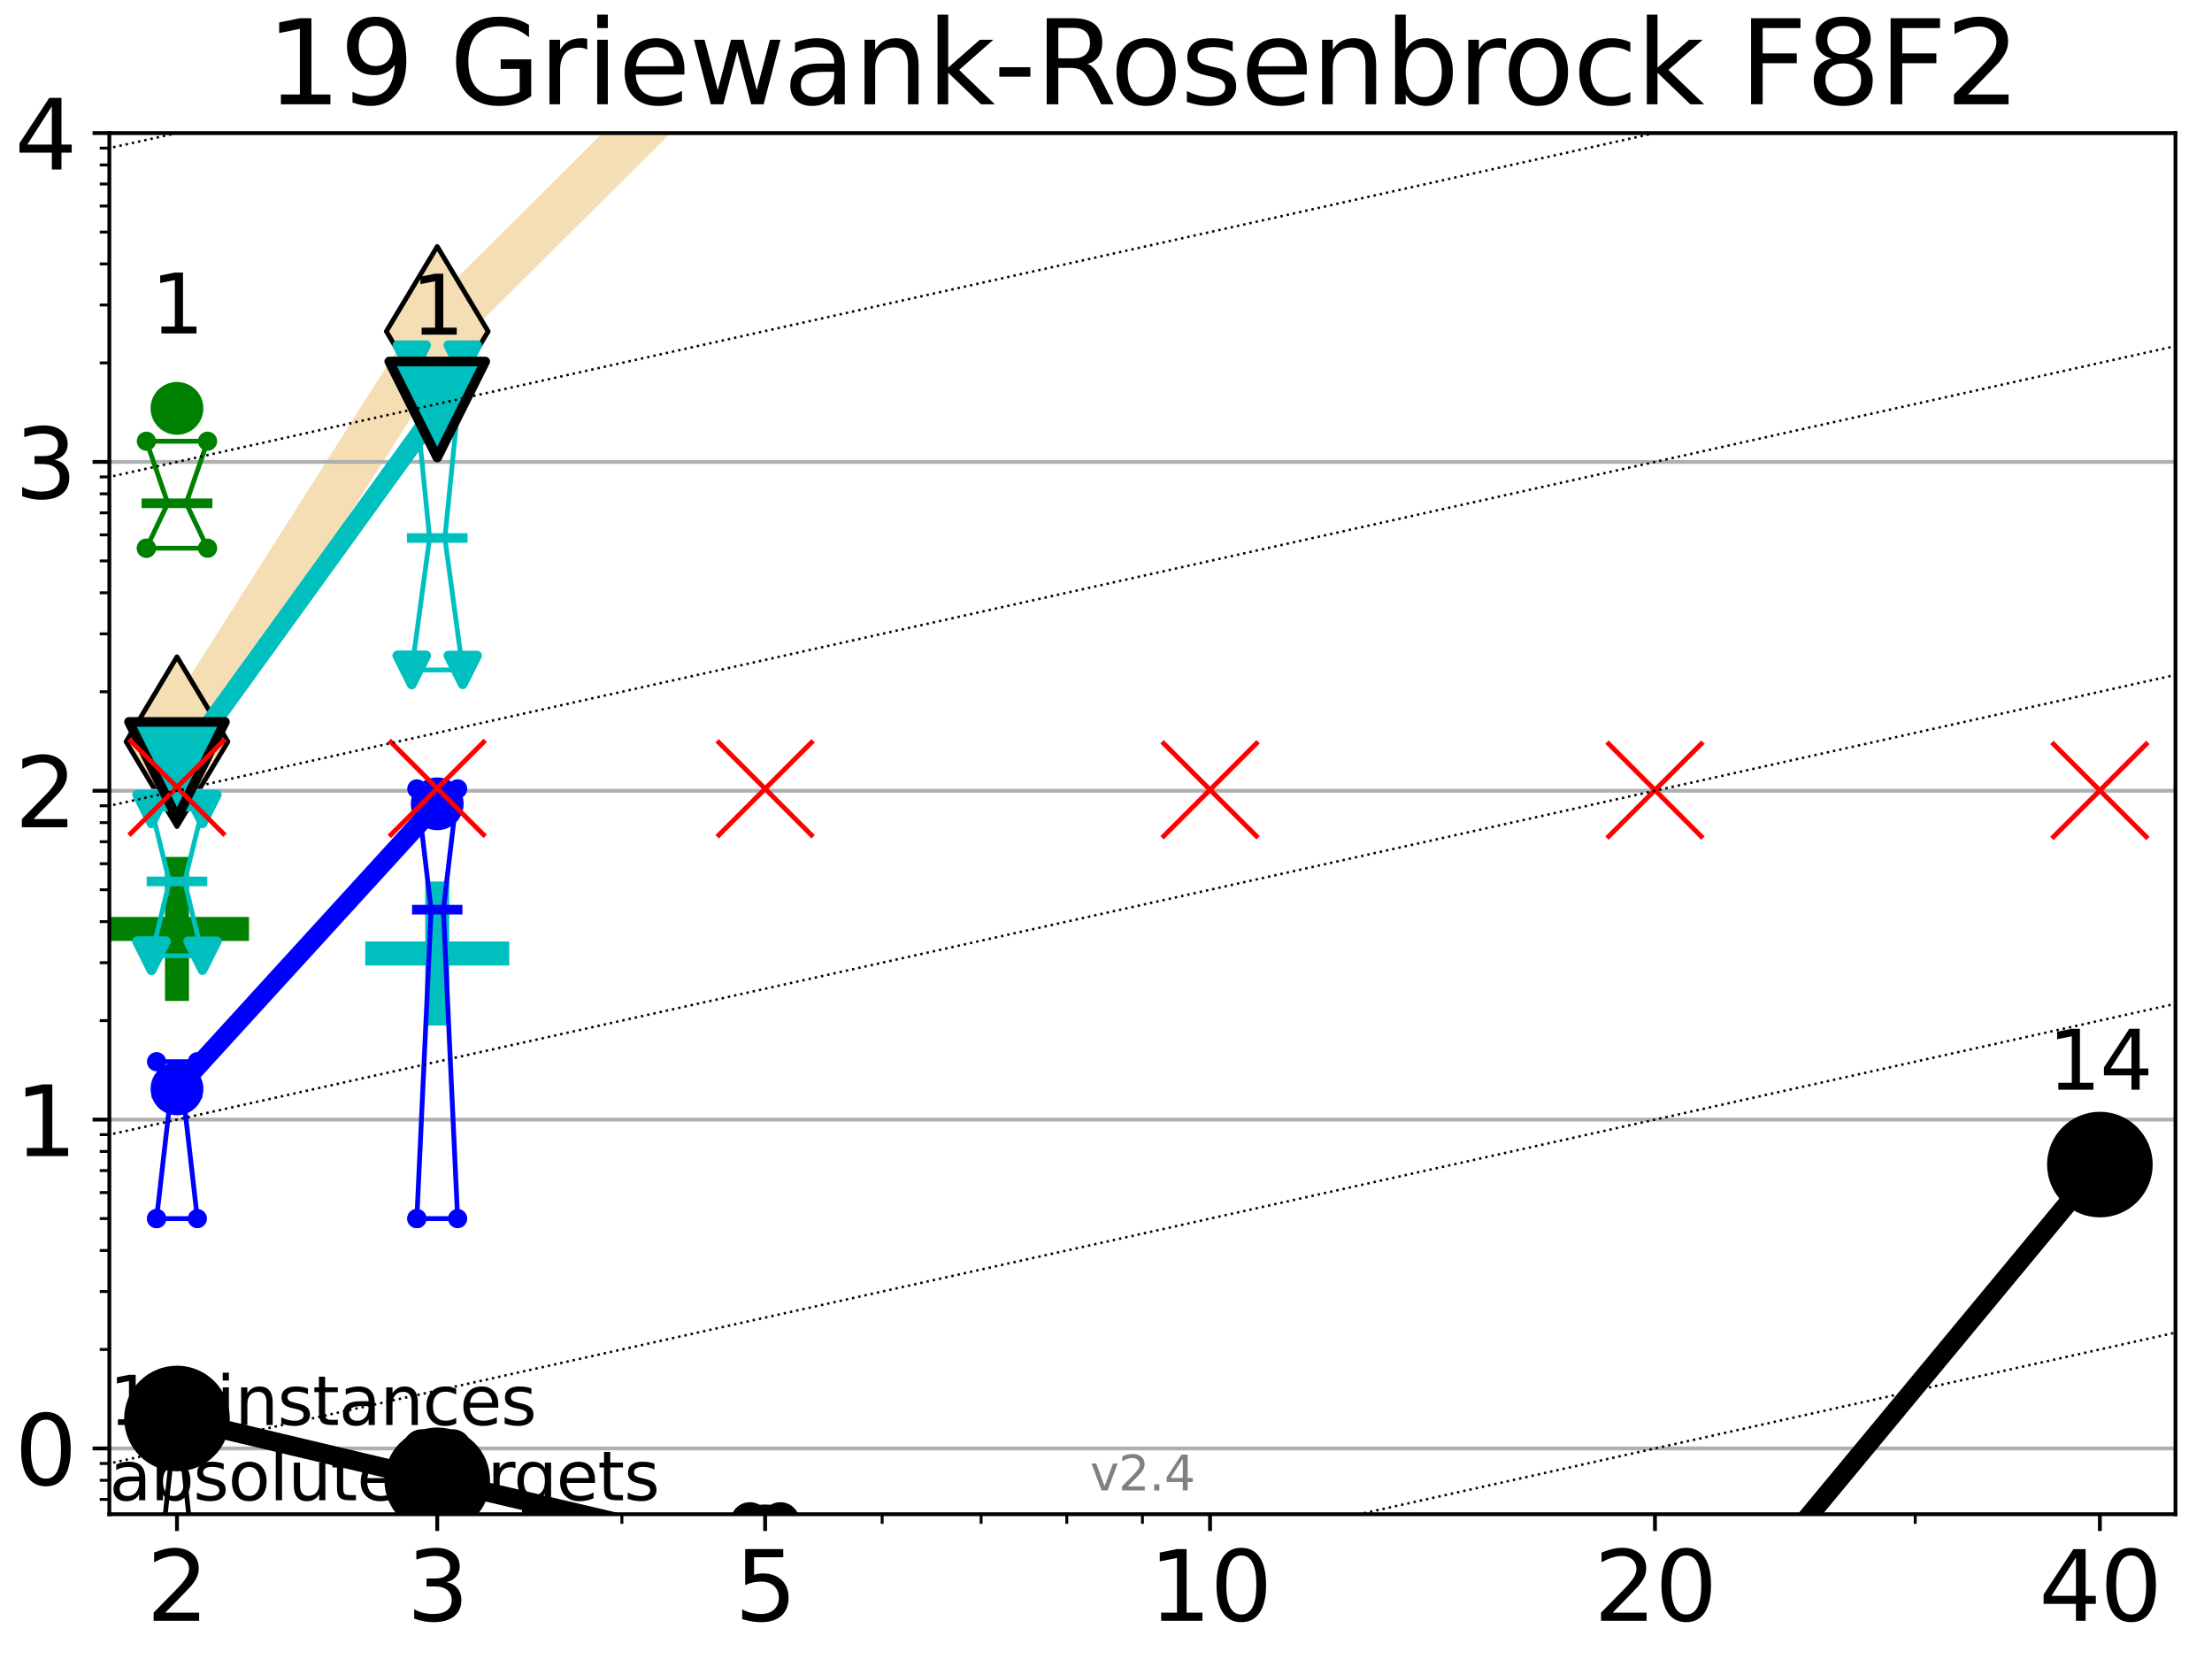 <?xml version="1.0" encoding="utf-8" standalone="no"?>
<!DOCTYPE svg PUBLIC "-//W3C//DTD SVG 1.1//EN"
  "http://www.w3.org/Graphics/SVG/1.1/DTD/svg11.dtd">
<svg height="345.6pt" version="1.1" viewBox="0 0 460.8 345.6" width="460.8pt" xmlns="http://www.w3.org/2000/svg" xmlns:xlink="http://www.w3.org/1999/xlink">
 <defs>
  <style type="text/css">*{stroke-linecap:butt;stroke-linejoin:round;}</style>
 </defs>
 <g id="figure_1">
  <g id="patch_1">
   <path d="M 0 345.6 
L 460.8 345.6 
L 460.8 0 
L 0 0 
z
" style="fill:#ffffff;"/>
  </g>
  <g id="axes_1">
   <g id="patch_2">
    <path d="M 22.78 315.44 
L 453.192 315.44 
L 453.192 27.72 
L 22.78 27.72 
z
" style="fill:#ffffff;"/>
   </g>
   <g id="line2d_1">
    <path clip-path="url(#p2995ee9e17)" d="M 36.868 154.507 
L 91.085 69.035 
L 159.39 1.084 
L 163.12 -1 
" style="fill:none;stroke:#f5deb3;stroke-linecap:square;stroke-width:10;"/>
    <defs>
     <path d="M 0 17.678 
L 10.607 0 
L 0 -17.678 
L -10.607 0 
z
" id="m8050bc1995" style="stroke:#000000;stroke-linejoin:miter;"/>
    </defs>
    <g clip-path="url(#p2995ee9e17)">
     <use style="fill:#f5deb3;stroke:#000000;stroke-linejoin:miter;" x="36.868" xlink:href="#m8050bc1995" y="154.507"/>
     <use style="fill:#f5deb3;stroke:#000000;stroke-linejoin:miter;" x="91.085" xlink:href="#m8050bc1995" y="69.035"/>
     <use style="fill:#f5deb3;stroke:#000000;stroke-linejoin:miter;" x="159.39" xlink:href="#m8050bc1995" y="1.084"/>
     <use style="fill:#f5deb3;stroke:#000000;stroke-linejoin:miter;" x="163.12" xlink:href="#m8050bc1995" y="-1"/>
    </g>
   </g>
   <g id="line2d_2">
    <defs>
     <path d="M -15 0 
L 15 0 
M 0 15 
L 0 -15 
" id="mc58b7780ec" style="stroke:#000000;stroke-width:5;"/>
    </defs>
    <g clip-path="url(#p2995ee9e17)">
     <use style="stroke:#000000;stroke-width:5;" x="437.443" xlink:href="#mc58b7780ec" y="366.74"/>
    </g>
   </g>
   <g id="line2d_3">
    <defs>
     <path d="M -15 0 
L 15 0 
M 0 15 
L 0 -15 
" id="m35a6cd3036" style="stroke:#00bfbf;stroke-width:5;"/>
    </defs>
    <g clip-path="url(#p2995ee9e17)">
     <use style="fill:#00bfbf;stroke:#00bfbf;stroke-width:5;" x="91.085" xlink:href="#m35a6cd3036" y="198.629"/>
    </g>
   </g>
   <g id="line2d_4">
    <defs>
     <path d="M -15 0 
L 15 0 
M 0 15 
L 0 -15 
" id="m655999e1a5" style="stroke:#008000;stroke-width:5;"/>
    </defs>
    <g clip-path="url(#p2995ee9e17)">
     <use style="fill:#008000;stroke:#008000;stroke-width:5;" x="36.868" xlink:href="#m655999e1a5" y="193.516"/>
    </g>
   </g>
   <g id="matplotlib.axis_1">
    <g id="xtick_1">
     <g id="line2d_5">
      <defs>
       <path d="M 0 0 
L 0 3.5 
" id="mc2e312c5df" style="stroke:#000000;stroke-width:0.8;"/>
      </defs>
      <g>
       <use style="stroke:#000000;stroke-width:0.8;" x="36.868" xlink:href="#mc2e312c5df" y="315.44"/>
      </g>
     </g>
     <g id="text_1">
      <!-- 2 -->
      <g transform="translate(30.506 337.637)scale(0.2 -0.2)">
       <defs>
        <path d="M 1228 531 
L 3431 531 
L 3431 0 
L 469 0 
L 469 531 
Q 828 903 1448 1529 
Q 2069 2156 2228 2338 
Q 2531 2678 2651 2914 
Q 2772 3150 2772 3378 
Q 2772 3750 2511 3984 
Q 2250 4219 1831 4219 
Q 1534 4219 1204 4116 
Q 875 4013 500 3803 
L 500 4441 
Q 881 4594 1212 4672 
Q 1544 4750 1819 4750 
Q 2544 4750 2975 4387 
Q 3406 4025 3406 3419 
Q 3406 3131 3298 2873 
Q 3191 2616 2906 2266 
Q 2828 2175 2409 1742 
Q 1991 1309 1228 531 
z
" id="DejaVuSans-32" transform="scale(0.016)"/>
       </defs>
       <use xlink:href="#DejaVuSans-32"/>
      </g>
     </g>
    </g>
    <g id="xtick_2">
     <g id="line2d_6">
      <g>
       <use style="stroke:#000000;stroke-width:0.8;" x="91.085" xlink:href="#mc2e312c5df" y="315.44"/>
      </g>
     </g>
     <g id="text_2">
      <!-- 3 -->
      <g transform="translate(84.723 337.637)scale(0.2 -0.2)">
       <defs>
        <path d="M 2597 2516 
Q 3050 2419 3304 2112 
Q 3559 1806 3559 1356 
Q 3559 666 3084 287 
Q 2609 -91 1734 -91 
Q 1441 -91 1130 -33 
Q 819 25 488 141 
L 488 750 
Q 750 597 1062 519 
Q 1375 441 1716 441 
Q 2309 441 2620 675 
Q 2931 909 2931 1356 
Q 2931 1769 2642 2001 
Q 2353 2234 1838 2234 
L 1294 2234 
L 1294 2753 
L 1863 2753 
Q 2328 2753 2575 2939 
Q 2822 3125 2822 3475 
Q 2822 3834 2567 4026 
Q 2313 4219 1838 4219 
Q 1578 4219 1281 4162 
Q 984 4106 628 3988 
L 628 4550 
Q 988 4650 1302 4700 
Q 1616 4750 1894 4750 
Q 2613 4750 3031 4423 
Q 3450 4097 3450 3541 
Q 3450 3153 3228 2886 
Q 3006 2619 2597 2516 
z
" id="DejaVuSans-33" transform="scale(0.016)"/>
       </defs>
       <use xlink:href="#DejaVuSans-33"/>
      </g>
     </g>
    </g>
    <g id="xtick_3">
     <g id="line2d_7">
      <g>
       <use style="stroke:#000000;stroke-width:0.8;" x="159.39" xlink:href="#mc2e312c5df" y="315.44"/>
      </g>
     </g>
     <g id="text_3">
      <!-- 5 -->
      <g transform="translate(153.028 337.637)scale(0.2 -0.2)">
       <defs>
        <path d="M 691 4666 
L 3169 4666 
L 3169 4134 
L 1269 4134 
L 1269 2991 
Q 1406 3038 1543 3061 
Q 1681 3084 1819 3084 
Q 2600 3084 3056 2656 
Q 3513 2228 3513 1497 
Q 3513 744 3044 326 
Q 2575 -91 1722 -91 
Q 1428 -91 1123 -41 
Q 819 9 494 109 
L 494 744 
Q 775 591 1075 516 
Q 1375 441 1709 441 
Q 2250 441 2565 725 
Q 2881 1009 2881 1497 
Q 2881 1984 2565 2268 
Q 2250 2553 1709 2553 
Q 1456 2553 1204 2497 
Q 953 2441 691 2322 
L 691 4666 
z
" id="DejaVuSans-35" transform="scale(0.016)"/>
       </defs>
       <use xlink:href="#DejaVuSans-35"/>
      </g>
     </g>
    </g>
    <g id="xtick_4">
     <g id="line2d_8">
      <g>
       <use style="stroke:#000000;stroke-width:0.8;" x="252.074" xlink:href="#mc2e312c5df" y="315.44"/>
      </g>
     </g>
     <g id="text_4">
      <!-- 10 -->
      <g transform="translate(239.349 337.637)scale(0.2 -0.2)">
       <defs>
        <path d="M 794 531 
L 1825 531 
L 1825 4091 
L 703 3866 
L 703 4441 
L 1819 4666 
L 2450 4666 
L 2450 531 
L 3481 531 
L 3481 0 
L 794 0 
L 794 531 
z
" id="DejaVuSans-31" transform="scale(0.016)"/>
        <path d="M 2034 4250 
Q 1547 4250 1301 3770 
Q 1056 3291 1056 2328 
Q 1056 1369 1301 889 
Q 1547 409 2034 409 
Q 2525 409 2770 889 
Q 3016 1369 3016 2328 
Q 3016 3291 2770 3770 
Q 2525 4250 2034 4250 
z
M 2034 4750 
Q 2819 4750 3233 4129 
Q 3647 3509 3647 2328 
Q 3647 1150 3233 529 
Q 2819 -91 2034 -91 
Q 1250 -91 836 529 
Q 422 1150 422 2328 
Q 422 3509 836 4129 
Q 1250 4750 2034 4750 
z
" id="DejaVuSans-30" transform="scale(0.016)"/>
       </defs>
       <use xlink:href="#DejaVuSans-31"/>
       <use x="63.623" xlink:href="#DejaVuSans-30"/>
      </g>
     </g>
    </g>
    <g id="xtick_5">
     <g id="line2d_9">
      <g>
       <use style="stroke:#000000;stroke-width:0.8;" x="344.758" xlink:href="#mc2e312c5df" y="315.44"/>
      </g>
     </g>
     <g id="text_5">
      <!-- 20 -->
      <g transform="translate(332.033 337.637)scale(0.2 -0.2)">
       <use xlink:href="#DejaVuSans-32"/>
       <use x="63.623" xlink:href="#DejaVuSans-30"/>
      </g>
     </g>
    </g>
    <g id="xtick_6">
     <g id="line2d_10">
      <g>
       <use style="stroke:#000000;stroke-width:0.8;" x="437.443" xlink:href="#mc2e312c5df" y="315.44"/>
      </g>
     </g>
     <g id="text_6">
      <!-- 40 -->
      <g transform="translate(424.718 337.637)scale(0.2 -0.2)">
       <defs>
        <path d="M 2419 4116 
L 825 1625 
L 2419 1625 
L 2419 4116 
z
M 2253 4666 
L 3047 4666 
L 3047 1625 
L 3713 1625 
L 3713 1100 
L 3047 1100 
L 3047 0 
L 2419 0 
L 2419 1100 
L 313 1100 
L 313 1709 
L 2253 4666 
z
" id="DejaVuSans-34" transform="scale(0.016)"/>
       </defs>
       <use xlink:href="#DejaVuSans-34"/>
       <use x="63.623" xlink:href="#DejaVuSans-30"/>
      </g>
     </g>
    </g>
    <g id="xtick_7">
     <g id="line2d_11">
      <defs>
       <path d="M 0 0 
L 0 2 
" id="m364f126141" style="stroke:#000000;stroke-width:0.6;"/>
      </defs>
      <g>
       <use style="stroke:#000000;stroke-width:0.6;" x="129.552" xlink:href="#m364f126141" y="315.44"/>
      </g>
     </g>
    </g>
    <g id="xtick_8">
     <g id="line2d_12">
      <g>
       <use style="stroke:#000000;stroke-width:0.6;" x="183.769" xlink:href="#m364f126141" y="315.44"/>
      </g>
     </g>
    </g>
    <g id="xtick_9">
     <g id="line2d_13">
      <g>
       <use style="stroke:#000000;stroke-width:0.6;" x="204.381" xlink:href="#m364f126141" y="315.44"/>
      </g>
     </g>
    </g>
    <g id="xtick_10">
     <g id="line2d_14">
      <g>
       <use style="stroke:#000000;stroke-width:0.6;" x="222.237" xlink:href="#m364f126141" y="315.44"/>
      </g>
     </g>
    </g>
    <g id="xtick_11">
     <g id="line2d_15">
      <g>
       <use style="stroke:#000000;stroke-width:0.6;" x="237.986" xlink:href="#m364f126141" y="315.44"/>
      </g>
     </g>
    </g>
    <g id="xtick_12">
     <g id="line2d_16">
      <g>
       <use style="stroke:#000000;stroke-width:0.6;" x="398.975" xlink:href="#m364f126141" y="315.44"/>
      </g>
     </g>
    </g>
   </g>
   <g id="matplotlib.axis_2">
    <g id="ytick_1">
     <g id="line2d_17">
      <path clip-path="url(#p2995ee9e17)" d="M 22.78 301.739 
L 453.192 301.739 
" style="fill:none;stroke:#b0b0b0;stroke-linecap:square;stroke-width:0.8;"/>
     </g>
     <g id="line2d_18">
      <defs>
       <path d="M 0 0 
L -3.5 0 
" id="m830da8d030" style="stroke:#000000;stroke-width:0.8;"/>
      </defs>
      <g>
       <use style="stroke:#000000;stroke-width:0.8;" x="22.78" xlink:href="#m830da8d030" y="301.739"/>
      </g>
     </g>
     <g id="text_7">
      <!-- 0 -->
      <g transform="translate(3.055 309.337)scale(0.2 -0.2)">
       <use xlink:href="#DejaVuSans-30"/>
      </g>
     </g>
    </g>
    <g id="ytick_2">
     <g id="line2d_19">
      <path clip-path="url(#p2995ee9e17)" d="M 22.78 233.234 
L 453.192 233.234 
" style="fill:none;stroke:#b0b0b0;stroke-linecap:square;stroke-width:0.8;"/>
     </g>
     <g id="line2d_20">
      <g>
       <use style="stroke:#000000;stroke-width:0.8;" x="22.78" xlink:href="#m830da8d030" y="233.234"/>
      </g>
     </g>
     <g id="text_8">
      <!-- 1 -->
      <g transform="translate(3.055 240.833)scale(0.2 -0.2)">
       <use xlink:href="#DejaVuSans-31"/>
      </g>
     </g>
    </g>
    <g id="ytick_3">
     <g id="line2d_21">
      <path clip-path="url(#p2995ee9e17)" d="M 22.78 164.73 
L 453.192 164.73 
" style="fill:none;stroke:#b0b0b0;stroke-linecap:square;stroke-width:0.8;"/>
     </g>
     <g id="line2d_22">
      <g>
       <use style="stroke:#000000;stroke-width:0.8;" x="22.78" xlink:href="#m830da8d030" y="164.73"/>
      </g>
     </g>
     <g id="text_9">
      <!-- 2 -->
      <g transform="translate(3.055 172.328)scale(0.2 -0.2)">
       <use xlink:href="#DejaVuSans-32"/>
      </g>
     </g>
    </g>
    <g id="ytick_4">
     <g id="line2d_23">
      <path clip-path="url(#p2995ee9e17)" d="M 22.78 96.225 
L 453.192 96.225 
" style="fill:none;stroke:#b0b0b0;stroke-linecap:square;stroke-width:0.8;"/>
     </g>
     <g id="line2d_24">
      <g>
       <use style="stroke:#000000;stroke-width:0.8;" x="22.78" xlink:href="#m830da8d030" y="96.225"/>
      </g>
     </g>
     <g id="text_10">
      <!-- 3 -->
      <g transform="translate(3.055 103.823)scale(0.2 -0.2)">
       <use xlink:href="#DejaVuSans-33"/>
      </g>
     </g>
    </g>
    <g id="ytick_5">
     <g id="line2d_25">
      <path clip-path="url(#p2995ee9e17)" d="M 22.78 27.72 
L 453.192 27.72 
" style="fill:none;stroke:#b0b0b0;stroke-linecap:square;stroke-width:0.8;"/>
     </g>
     <g id="line2d_26">
      <g>
       <use style="stroke:#000000;stroke-width:0.8;" x="22.78" xlink:href="#m830da8d030" y="27.72"/>
      </g>
     </g>
     <g id="text_11">
      <!-- 4 -->
      <g transform="translate(3.055 35.318)scale(0.2 -0.2)">
       <use xlink:href="#DejaVuSans-34"/>
      </g>
     </g>
    </g>
    <g id="ytick_6">
     <g id="line2d_27">
      <defs>
       <path d="M 0 0 
L -2 0 
" id="mcf54073d77" style="stroke:#000000;stroke-width:0.6;"/>
      </defs>
      <g>
       <use style="stroke:#000000;stroke-width:0.6;" x="22.78" xlink:href="#mcf54073d77" y="312.351"/>
      </g>
     </g>
    </g>
    <g id="ytick_7">
     <g id="line2d_28">
      <g>
       <use style="stroke:#000000;stroke-width:0.6;" x="22.78" xlink:href="#mcf54073d77" y="308.378"/>
      </g>
     </g>
    </g>
    <g id="ytick_8">
     <g id="line2d_29">
      <g>
       <use style="stroke:#000000;stroke-width:0.6;" x="22.78" xlink:href="#mcf54073d77" y="304.874"/>
      </g>
     </g>
    </g>
    <g id="ytick_9">
     <g id="line2d_30">
      <g>
       <use style="stroke:#000000;stroke-width:0.6;" x="22.78" xlink:href="#mcf54073d77" y="281.117"/>
      </g>
     </g>
    </g>
    <g id="ytick_10">
     <g id="line2d_31">
      <g>
       <use style="stroke:#000000;stroke-width:0.6;" x="22.78" xlink:href="#mcf54073d77" y="269.054"/>
      </g>
     </g>
    </g>
    <g id="ytick_11">
     <g id="line2d_32">
      <g>
       <use style="stroke:#000000;stroke-width:0.6;" x="22.78" xlink:href="#mcf54073d77" y="260.495"/>
      </g>
     </g>
    </g>
    <g id="ytick_12">
     <g id="line2d_33">
      <g>
       <use style="stroke:#000000;stroke-width:0.6;" x="22.78" xlink:href="#mcf54073d77" y="253.856"/>
      </g>
     </g>
    </g>
    <g id="ytick_13">
     <g id="line2d_34">
      <g>
       <use style="stroke:#000000;stroke-width:0.6;" x="22.78" xlink:href="#mcf54073d77" y="248.432"/>
      </g>
     </g>
    </g>
    <g id="ytick_14">
     <g id="line2d_35">
      <g>
       <use style="stroke:#000000;stroke-width:0.6;" x="22.78" xlink:href="#mcf54073d77" y="243.846"/>
      </g>
     </g>
    </g>
    <g id="ytick_15">
     <g id="line2d_36">
      <g>
       <use style="stroke:#000000;stroke-width:0.6;" x="22.78" xlink:href="#mcf54073d77" y="239.873"/>
      </g>
     </g>
    </g>
    <g id="ytick_16">
     <g id="line2d_37">
      <g>
       <use style="stroke:#000000;stroke-width:0.6;" x="22.78" xlink:href="#mcf54073d77" y="236.369"/>
      </g>
     </g>
    </g>
    <g id="ytick_17">
     <g id="line2d_38">
      <g>
       <use style="stroke:#000000;stroke-width:0.6;" x="22.78" xlink:href="#mcf54073d77" y="212.612"/>
      </g>
     </g>
    </g>
    <g id="ytick_18">
     <g id="line2d_39">
      <g>
       <use style="stroke:#000000;stroke-width:0.6;" x="22.78" xlink:href="#mcf54073d77" y="200.549"/>
      </g>
     </g>
    </g>
    <g id="ytick_19">
     <g id="line2d_40">
      <g>
       <use style="stroke:#000000;stroke-width:0.6;" x="22.78" xlink:href="#mcf54073d77" y="191.99"/>
      </g>
     </g>
    </g>
    <g id="ytick_20">
     <g id="line2d_41">
      <g>
       <use style="stroke:#000000;stroke-width:0.6;" x="22.78" xlink:href="#mcf54073d77" y="185.352"/>
      </g>
     </g>
    </g>
    <g id="ytick_21">
     <g id="line2d_42">
      <g>
       <use style="stroke:#000000;stroke-width:0.6;" x="22.78" xlink:href="#mcf54073d77" y="179.927"/>
      </g>
     </g>
    </g>
    <g id="ytick_22">
     <g id="line2d_43">
      <g>
       <use style="stroke:#000000;stroke-width:0.6;" x="22.78" xlink:href="#mcf54073d77" y="175.341"/>
      </g>
     </g>
    </g>
    <g id="ytick_23">
     <g id="line2d_44">
      <g>
       <use style="stroke:#000000;stroke-width:0.6;" x="22.78" xlink:href="#mcf54073d77" y="171.368"/>
      </g>
     </g>
    </g>
    <g id="ytick_24">
     <g id="line2d_45">
      <g>
       <use style="stroke:#000000;stroke-width:0.6;" x="22.78" xlink:href="#mcf54073d77" y="167.864"/>
      </g>
     </g>
    </g>
    <g id="ytick_25">
     <g id="line2d_46">
      <g>
       <use style="stroke:#000000;stroke-width:0.6;" x="22.78" xlink:href="#mcf54073d77" y="144.108"/>
      </g>
     </g>
    </g>
    <g id="ytick_26">
     <g id="line2d_47">
      <g>
       <use style="stroke:#000000;stroke-width:0.6;" x="22.78" xlink:href="#mcf54073d77" y="132.044"/>
      </g>
     </g>
    </g>
    <g id="ytick_27">
     <g id="line2d_48">
      <g>
       <use style="stroke:#000000;stroke-width:0.6;" x="22.78" xlink:href="#mcf54073d77" y="123.486"/>
      </g>
     </g>
    </g>
    <g id="ytick_28">
     <g id="line2d_49">
      <g>
       <use style="stroke:#000000;stroke-width:0.6;" x="22.78" xlink:href="#mcf54073d77" y="116.847"/>
      </g>
     </g>
    </g>
    <g id="ytick_29">
     <g id="line2d_50">
      <g>
       <use style="stroke:#000000;stroke-width:0.6;" x="22.78" xlink:href="#mcf54073d77" y="111.422"/>
      </g>
     </g>
    </g>
    <g id="ytick_30">
     <g id="line2d_51">
      <g>
       <use style="stroke:#000000;stroke-width:0.6;" x="22.78" xlink:href="#mcf54073d77" y="106.836"/>
      </g>
     </g>
    </g>
    <g id="ytick_31">
     <g id="line2d_52">
      <g>
       <use style="stroke:#000000;stroke-width:0.6;" x="22.78" xlink:href="#mcf54073d77" y="102.864"/>
      </g>
     </g>
    </g>
    <g id="ytick_32">
     <g id="line2d_53">
      <g>
       <use style="stroke:#000000;stroke-width:0.6;" x="22.78" xlink:href="#mcf54073d77" y="99.359"/>
      </g>
     </g>
    </g>
    <g id="ytick_33">
     <g id="line2d_54">
      <g>
       <use style="stroke:#000000;stroke-width:0.6;" x="22.78" xlink:href="#mcf54073d77" y="75.603"/>
      </g>
     </g>
    </g>
    <g id="ytick_34">
     <g id="line2d_55">
      <g>
       <use style="stroke:#000000;stroke-width:0.6;" x="22.78" xlink:href="#mcf54073d77" y="63.54"/>
      </g>
     </g>
    </g>
    <g id="ytick_35">
     <g id="line2d_56">
      <g>
       <use style="stroke:#000000;stroke-width:0.6;" x="22.78" xlink:href="#mcf54073d77" y="54.981"/>
      </g>
     </g>
    </g>
    <g id="ytick_36">
     <g id="line2d_57">
      <g>
       <use style="stroke:#000000;stroke-width:0.6;" x="22.78" xlink:href="#mcf54073d77" y="48.342"/>
      </g>
     </g>
    </g>
    <g id="ytick_37">
     <g id="line2d_58">
      <g>
       <use style="stroke:#000000;stroke-width:0.6;" x="22.78" xlink:href="#mcf54073d77" y="42.918"/>
      </g>
     </g>
    </g>
    <g id="ytick_38">
     <g id="line2d_59">
      <g>
       <use style="stroke:#000000;stroke-width:0.6;" x="22.78" xlink:href="#mcf54073d77" y="38.332"/>
      </g>
     </g>
    </g>
    <g id="ytick_39">
     <g id="line2d_60">
      <g>
       <use style="stroke:#000000;stroke-width:0.6;" x="22.78" xlink:href="#mcf54073d77" y="34.359"/>
      </g>
     </g>
    </g>
    <g id="ytick_40">
     <g id="line2d_61">
      <g>
       <use style="stroke:#000000;stroke-width:0.6;" x="22.78" xlink:href="#mcf54073d77" y="30.855"/>
      </g>
     </g>
    </g>
   </g>
   <g id="line2d_62">
    <path clip-path="url(#p2995ee9e17)" d="M 33.682 322.361 
L 35.912 301.739 
L 33.682 289.676 
L 40.054 289.676 
L 37.824 301.739 
L 40.054 322.361 
L 33.682 322.361 
" style="fill:none;stroke:#000000;stroke-linecap:square;"/>
   </g>
   <g id="line2d_63">
    <path clip-path="url(#p2995ee9e17)" d="M 33.682 322.361 
L 40.054 322.361 
L 40.054 289.676 
L 33.682 289.676 
L 33.682 322.361 
" style="fill:none;"/>
    <defs>
     <path d="M 0 3 
C 0.796 3 1.559 2.684 2.121 2.121 
C 2.684 1.559 3 0.796 3 0 
C 3 -0.796 2.684 -1.559 2.121 -2.121 
C 1.559 -2.684 0.796 -3 0 -3 
C -0.796 -3 -1.559 -2.684 -2.121 -2.121 
C -2.684 -1.559 -3 -0.796 -3 0 
C -3 0.796 -2.684 1.559 -2.121 2.121 
C -1.559 2.684 -0.796 3 0 3 
z
" id="mc3049077b6" style="stroke:#000000;stroke-width:2;"/>
    </defs>
    <g clip-path="url(#p2995ee9e17)">
     <use style="stroke:#000000;stroke-width:2;" x="33.682" xlink:href="#mc3049077b6" y="322.361"/>
     <use style="stroke:#000000;stroke-width:2;" x="40.054" xlink:href="#mc3049077b6" y="322.361"/>
     <use style="stroke:#000000;stroke-width:2;" x="40.054" xlink:href="#mc3049077b6" y="289.676"/>
     <use style="stroke:#000000;stroke-width:2;" x="33.682" xlink:href="#mc3049077b6" y="289.676"/>
     <use style="stroke:#000000;stroke-width:2;" x="33.682" xlink:href="#mc3049077b6" y="322.361"/>
    </g>
   </g>
   <g id="line2d_64">
    <path clip-path="url(#p2995ee9e17)" d="M 33.682 301.739 
L 40.054 301.739 
" style="fill:none;stroke:#000000;stroke-linecap:square;stroke-width:2;"/>
   </g>
   <g id="line2d_65">
    <path clip-path="url(#p2995ee9e17)" d="M 87.899 334.424 
L 90.129 301.739 
L 87.899 301.739 
L 94.271 301.739 
L 92.041 301.739 
L 94.271 334.424 
L 87.899 334.424 
" style="fill:none;stroke:#000000;stroke-linecap:square;"/>
   </g>
   <g id="line2d_66">
    <path clip-path="url(#p2995ee9e17)" d="M 87.899 334.424 
L 94.271 334.424 
L 94.271 301.739 
L 87.899 301.739 
L 87.899 334.424 
" style="fill:none;"/>
    <g clip-path="url(#p2995ee9e17)">
     <use style="stroke:#000000;stroke-width:2;" x="87.899" xlink:href="#mc3049077b6" y="334.424"/>
     <use style="stroke:#000000;stroke-width:2;" x="94.271" xlink:href="#mc3049077b6" y="334.424"/>
     <use style="stroke:#000000;stroke-width:2;" x="94.271" xlink:href="#mc3049077b6" y="301.739"/>
     <use style="stroke:#000000;stroke-width:2;" x="87.899" xlink:href="#mc3049077b6" y="301.739"/>
     <use style="stroke:#000000;stroke-width:2;" x="87.899" xlink:href="#mc3049077b6" y="334.424"/>
    </g>
   </g>
   <g id="line2d_67">
    <path clip-path="url(#p2995ee9e17)" d="M 87.899 301.739 
L 94.271 301.739 
" style="fill:none;stroke:#000000;stroke-linecap:square;stroke-width:2;"/>
   </g>
   <g id="line2d_68">
    <path clip-path="url(#p2995ee9e17)" d="M 156.204 329 
L 158.434 329 
L 156.204 316.937 
L 162.576 316.937 
L 160.346 329 
L 162.576 329 
L 156.204 329 
" style="fill:none;stroke:#000000;stroke-linecap:square;"/>
   </g>
   <g id="line2d_69">
    <path clip-path="url(#p2995ee9e17)" d="M 156.204 329 
L 162.576 329 
L 162.576 316.937 
L 156.204 316.937 
L 156.204 329 
" style="fill:none;"/>
    <g clip-path="url(#p2995ee9e17)">
     <use style="stroke:#000000;stroke-width:2;" x="156.204" xlink:href="#mc3049077b6" y="329"/>
     <use style="stroke:#000000;stroke-width:2;" x="162.576" xlink:href="#mc3049077b6" y="329"/>
     <use style="stroke:#000000;stroke-width:2;" x="162.576" xlink:href="#mc3049077b6" y="316.937"/>
     <use style="stroke:#000000;stroke-width:2;" x="156.204" xlink:href="#mc3049077b6" y="316.937"/>
     <use style="stroke:#000000;stroke-width:2;" x="156.204" xlink:href="#mc3049077b6" y="329"/>
    </g>
   </g>
   <g id="line2d_70">
    <path clip-path="url(#p2995ee9e17)" d="M 156.204 329 
L 162.576 329 
" style="fill:none;stroke:#000000;stroke-linecap:square;stroke-width:2;"/>
   </g>
   <g id="line2d_71">
    <path clip-path="url(#p2995ee9e17)" style="fill:none;stroke:#000000;stroke-linecap:square;"/>
   </g>
   <g id="line2d_72">
    <path clip-path="url(#p2995ee9e17)" style="fill:none;"/>
    <g clip-path="url(#p2995ee9e17)">
     <use style="stroke:#000000;stroke-width:2;" x="248.888" xlink:href="#mc3049077b6" y="370.244"/>
     <use style="stroke:#000000;stroke-width:2;" x="255.26" xlink:href="#mc3049077b6" y="370.244"/>
     <use style="stroke:#000000;stroke-width:2;" x="255.26" xlink:href="#mc3049077b6" y="349.622"/>
     <use style="stroke:#000000;stroke-width:2;" x="248.888" xlink:href="#mc3049077b6" y="349.622"/>
     <use style="stroke:#000000;stroke-width:2;" x="248.888" xlink:href="#mc3049077b6" y="370.244"/>
    </g>
   </g>
   <g id="line2d_73">
    <path clip-path="url(#p2995ee9e17)" style="fill:none;stroke:#000000;stroke-linecap:square;stroke-width:2;"/>
   </g>
   <g id="line2d_74">
    <path clip-path="url(#p2995ee9e17)" d="M 342.787 346.6 
L 341.572 342.983 
L 347.945 342.983 
L 346.729 346.6 
" style="fill:none;stroke:#000000;stroke-linecap:square;"/>
   </g>
   <g id="line2d_75">
    <path clip-path="url(#p2995ee9e17)" d="M 347.945 346.6 
L 347.945 342.983 
L 341.572 342.983 
L 341.572 346.6 
" style="fill:none;"/>
    <g clip-path="url(#p2995ee9e17)">
     <use style="stroke:#000000;stroke-width:2;" x="341.572" xlink:href="#mc3049077b6" y="370.244"/>
     <use style="stroke:#000000;stroke-width:2;" x="347.945" xlink:href="#mc3049077b6" y="370.244"/>
     <use style="stroke:#000000;stroke-width:2;" x="347.945" xlink:href="#mc3049077b6" y="342.983"/>
     <use style="stroke:#000000;stroke-width:2;" x="341.572" xlink:href="#mc3049077b6" y="342.983"/>
     <use style="stroke:#000000;stroke-width:2;" x="341.572" xlink:href="#mc3049077b6" y="370.244"/>
    </g>
   </g>
   <g id="line2d_76">
    <path clip-path="url(#p2995ee9e17)" style="fill:none;stroke:#000000;stroke-linecap:square;stroke-width:2;"/>
   </g>
   <g id="line2d_77">
    <path clip-path="url(#p2995ee9e17)" d="M 435.662 346.6 
L 434.257 330.92 
L 440.629 330.92 
L 439.223 346.6 
" style="fill:none;stroke:#000000;stroke-linecap:square;"/>
   </g>
   <g id="line2d_78">
    <path clip-path="url(#p2995ee9e17)" d="M 440.629 346.6 
L 440.629 330.92 
L 434.257 330.92 
L 434.257 346.6 
" style="fill:none;"/>
    <g clip-path="url(#p2995ee9e17)">
     <use style="stroke:#000000;stroke-width:2;" x="434.257" xlink:href="#mc3049077b6" y="390.866"/>
     <use style="stroke:#000000;stroke-width:2;" x="440.629" xlink:href="#mc3049077b6" y="390.866"/>
     <use style="stroke:#000000;stroke-width:2;" x="440.629" xlink:href="#mc3049077b6" y="330.92"/>
     <use style="stroke:#000000;stroke-width:2;" x="434.257" xlink:href="#mc3049077b6" y="330.92"/>
     <use style="stroke:#000000;stroke-width:2;" x="434.257" xlink:href="#mc3049077b6" y="390.866"/>
    </g>
   </g>
   <g id="line2d_79">
    <path clip-path="url(#p2995ee9e17)" style="fill:none;stroke:#000000;stroke-linecap:square;stroke-width:2;"/>
   </g>
   <g id="line2d_80">
    <path clip-path="url(#p2995ee9e17)" d="M 36.868 295.5 
L 91.085 308.378 
" style="fill:none;stroke:#000000;stroke-linecap:square;stroke-width:4;"/>
   </g>
   <g id="line2d_81">
    <path clip-path="url(#p2995ee9e17)" d="M 91.085 308.378 
L 159.39 324.414 
" style="fill:none;stroke:#000000;stroke-linecap:square;stroke-width:4;"/>
   </g>
   <g id="line2d_82">
    <path clip-path="url(#p2995ee9e17)" d="M 159.39 324.414 
L 237.825 346.6 
" style="fill:none;stroke:#000000;stroke-linecap:square;stroke-width:4;"/>
   </g>
   <g id="line2d_83">
    <path clip-path="url(#p2995ee9e17)" style="fill:none;stroke:#000000;stroke-linecap:square;stroke-width:4;"/>
   </g>
   <g id="line2d_84">
    <path clip-path="url(#p2995ee9e17)" d="M 351.269 346.6 
L 437.443 242.605 
" style="fill:none;stroke:#000000;stroke-linecap:square;stroke-width:4;"/>
   </g>
   <g id="line2d_85">
    <path clip-path="url(#p2995ee9e17)" d="M 36.868 295.5 
L 91.085 308.378 
L 159.39 324.414 
L 237.825 346.6 
M 351.269 346.6 
L 437.443 242.605 
" style="fill:none;"/>
    <defs>
     <path d="M 0 10 
C 2.652 10 5.196 8.946 7.071 7.071 
C 8.946 5.196 10 2.652 10 0 
C 10 -2.652 8.946 -5.196 7.071 -7.071 
C 5.196 -8.946 2.652 -10 0 -10 
C -2.652 -10 -5.196 -8.946 -7.071 -7.071 
C -8.946 -5.196 -10 -2.652 -10 0 
C -10 2.652 -8.946 5.196 -7.071 7.071 
C -5.196 8.946 -2.652 10 0 10 
z
" id="m4879981389" style="stroke:#000000;stroke-width:2;"/>
    </defs>
    <g clip-path="url(#p2995ee9e17)">
     <use style="stroke:#000000;stroke-width:2;" x="36.868" xlink:href="#m4879981389" y="295.5"/>
     <use style="stroke:#000000;stroke-width:2;" x="91.085" xlink:href="#m4879981389" y="308.378"/>
     <use style="stroke:#000000;stroke-width:2;" x="159.39" xlink:href="#m4879981389" y="324.414"/>
     <use style="stroke:#000000;stroke-width:2;" x="252.074" xlink:href="#m4879981389" y="350.63"/>
     <use style="stroke:#000000;stroke-width:2;" x="344.758" xlink:href="#m4879981389" y="354.457"/>
     <use style="stroke:#000000;stroke-width:2;" x="437.443" xlink:href="#m4879981389" y="242.605"/>
    </g>
   </g>
   <g id="line2d_86">
    <path clip-path="url(#p2995ee9e17)" d="M 32.62 253.856 
L 35.594 227.81 
L 32.62 221.171 
L 41.116 221.171 
L 38.143 227.81 
L 41.116 253.856 
L 32.62 253.856 
" style="fill:none;stroke:#0000ff;stroke-linecap:square;"/>
   </g>
   <g id="line2d_87">
    <path clip-path="url(#p2995ee9e17)" d="M 32.62 253.856 
L 41.116 253.856 
L 41.116 221.171 
L 32.62 221.171 
L 32.62 253.856 
" style="fill:none;"/>
    <defs>
     <path d="M 0 1.5 
C 0.398 1.5 0.779 1.342 1.061 1.061 
C 1.342 0.779 1.5 0.398 1.5 0 
C 1.5 -0.398 1.342 -0.779 1.061 -1.061 
C 0.779 -1.342 0.398 -1.5 0 -1.5 
C -0.398 -1.5 -0.779 -1.342 -1.061 -1.061 
C -1.342 -0.779 -1.5 -0.398 -1.5 0 
C -1.5 0.398 -1.342 0.779 -1.061 1.061 
C -0.779 1.342 -0.398 1.5 0 1.5 
z
" id="m51ec63ae63" style="stroke:#0000ff;"/>
    </defs>
    <g clip-path="url(#p2995ee9e17)">
     <use style="fill:#0000ff;stroke:#0000ff;" x="32.62" xlink:href="#m51ec63ae63" y="253.856"/>
     <use style="fill:#0000ff;stroke:#0000ff;" x="41.116" xlink:href="#m51ec63ae63" y="253.856"/>
     <use style="fill:#0000ff;stroke:#0000ff;" x="41.116" xlink:href="#m51ec63ae63" y="221.171"/>
     <use style="fill:#0000ff;stroke:#0000ff;" x="32.62" xlink:href="#m51ec63ae63" y="221.171"/>
     <use style="fill:#0000ff;stroke:#0000ff;" x="32.62" xlink:href="#m51ec63ae63" y="253.856"/>
    </g>
   </g>
   <g id="line2d_88">
    <path clip-path="url(#p2995ee9e17)" d="M 32.62 227.81 
L 41.116 227.81 
" style="fill:none;stroke:#0000ff;stroke-linecap:square;stroke-width:2;"/>
   </g>
   <g id="line2d_89">
    <path clip-path="url(#p2995ee9e17)" d="M 86.837 253.856 
L 89.811 189.495 
L 86.837 164.335 
L 95.333 164.335 
L 92.359 189.495 
L 95.333 253.856 
L 86.837 253.856 
" style="fill:none;stroke:#0000ff;stroke-linecap:square;"/>
   </g>
   <g id="line2d_90">
    <path clip-path="url(#p2995ee9e17)" d="M 86.837 253.856 
L 95.333 253.856 
L 95.333 164.335 
L 86.837 164.335 
L 86.837 253.856 
" style="fill:none;"/>
    <g clip-path="url(#p2995ee9e17)">
     <use style="fill:#0000ff;stroke:#0000ff;" x="86.837" xlink:href="#m51ec63ae63" y="253.856"/>
     <use style="fill:#0000ff;stroke:#0000ff;" x="95.333" xlink:href="#m51ec63ae63" y="253.856"/>
     <use style="fill:#0000ff;stroke:#0000ff;" x="95.333" xlink:href="#m51ec63ae63" y="164.335"/>
     <use style="fill:#0000ff;stroke:#0000ff;" x="86.837" xlink:href="#m51ec63ae63" y="164.335"/>
     <use style="fill:#0000ff;stroke:#0000ff;" x="86.837" xlink:href="#m51ec63ae63" y="253.856"/>
    </g>
   </g>
   <g id="line2d_91">
    <path clip-path="url(#p2995ee9e17)" d="M 86.837 189.495 
L 95.333 189.495 
" style="fill:none;stroke:#0000ff;stroke-linecap:square;stroke-width:2;"/>
   </g>
   <g id="line2d_92">
    <path clip-path="url(#p2995ee9e17)" d="M 36.868 226.834 
L 91.085 167.448 
" style="fill:none;stroke:#0000ff;stroke-linecap:square;stroke-width:4;"/>
   </g>
   <g id="line2d_93">
    <path clip-path="url(#p2995ee9e17)" d="M 36.868 226.834 
L 91.085 167.448 
" style="fill:none;"/>
    <defs>
     <path d="M 0 5 
C 1.326 5 2.598 4.473 3.536 3.536 
C 4.473 2.598 5 1.326 5 0 
C 5 -1.326 4.473 -2.598 3.536 -3.536 
C 2.598 -4.473 1.326 -5 0 -5 
C -1.326 -5 -2.598 -4.473 -3.536 -3.536 
C -4.473 -2.598 -5 -1.326 -5 0 
C -5 1.326 -4.473 2.598 -3.536 3.536 
C -2.598 4.473 -1.326 5 0 5 
z
" id="mef3ceba4d1" style="stroke:#0000ff;"/>
    </defs>
    <g clip-path="url(#p2995ee9e17)">
     <use style="fill:#0000ff;stroke:#0000ff;" x="36.868" xlink:href="#mef3ceba4d1" y="226.834"/>
     <use style="fill:#0000ff;stroke:#0000ff;" x="91.085" xlink:href="#mef3ceba4d1" y="167.448"/>
    </g>
   </g>
   <g id="line2d_94">
    <path clip-path="url(#p2995ee9e17)" d="M 31.558 199.098 
L 35.275 183.618 
L 31.558 168.533 
L 42.178 168.533 
L 38.461 183.618 
L 42.178 199.098 
L 31.558 199.098 
" style="fill:none;stroke:#00bfbf;stroke-linecap:square;"/>
   </g>
   <g id="line2d_95">
    <path clip-path="url(#p2995ee9e17)" d="M 31.558 199.098 
L 42.178 199.098 
L 42.178 168.533 
L 31.558 168.533 
L 31.558 199.098 
" style="fill:none;"/>
    <defs>
     <path d="M -0 3 
L 3 -3 
L -3 -3 
z
" id="m5e172d1469" style="stroke:#00bfbf;stroke-linejoin:miter;stroke-width:2;"/>
    </defs>
    <g clip-path="url(#p2995ee9e17)">
     <use style="fill:#00bfbf;stroke:#00bfbf;stroke-linejoin:miter;stroke-width:2;" x="31.558" xlink:href="#m5e172d1469" y="199.098"/>
     <use style="fill:#00bfbf;stroke:#00bfbf;stroke-linejoin:miter;stroke-width:2;" x="42.178" xlink:href="#m5e172d1469" y="199.098"/>
     <use style="fill:#00bfbf;stroke:#00bfbf;stroke-linejoin:miter;stroke-width:2;" x="42.178" xlink:href="#m5e172d1469" y="168.533"/>
     <use style="fill:#00bfbf;stroke:#00bfbf;stroke-linejoin:miter;stroke-width:2;" x="31.558" xlink:href="#m5e172d1469" y="168.533"/>
     <use style="fill:#00bfbf;stroke:#00bfbf;stroke-linejoin:miter;stroke-width:2;" x="31.558" xlink:href="#m5e172d1469" y="199.098"/>
    </g>
   </g>
   <g id="line2d_96">
    <path clip-path="url(#p2995ee9e17)" d="M 31.558 183.618 
L 42.178 183.618 
" style="fill:none;stroke:#00bfbf;stroke-linecap:square;stroke-width:2;"/>
   </g>
   <g id="line2d_97">
    <path clip-path="url(#p2995ee9e17)" d="M 85.775 139.564 
L 89.492 112.074 
L 85.775 74.912 
L 96.395 74.912 
L 92.678 112.074 
L 96.395 139.564 
L 85.775 139.564 
" style="fill:none;stroke:#00bfbf;stroke-linecap:square;"/>
   </g>
   <g id="line2d_98">
    <path clip-path="url(#p2995ee9e17)" d="M 85.775 139.564 
L 96.395 139.564 
L 96.395 74.912 
L 85.775 74.912 
L 85.775 139.564 
" style="fill:none;"/>
    <g clip-path="url(#p2995ee9e17)">
     <use style="fill:#00bfbf;stroke:#00bfbf;stroke-linejoin:miter;stroke-width:2;" x="85.775" xlink:href="#m5e172d1469" y="139.564"/>
     <use style="fill:#00bfbf;stroke:#00bfbf;stroke-linejoin:miter;stroke-width:2;" x="96.395" xlink:href="#m5e172d1469" y="139.564"/>
     <use style="fill:#00bfbf;stroke:#00bfbf;stroke-linejoin:miter;stroke-width:2;" x="96.395" xlink:href="#m5e172d1469" y="74.912"/>
     <use style="fill:#00bfbf;stroke:#00bfbf;stroke-linejoin:miter;stroke-width:2;" x="85.775" xlink:href="#m5e172d1469" y="74.912"/>
     <use style="fill:#00bfbf;stroke:#00bfbf;stroke-linejoin:miter;stroke-width:2;" x="85.775" xlink:href="#m5e172d1469" y="139.564"/>
    </g>
   </g>
   <g id="line2d_99">
    <path clip-path="url(#p2995ee9e17)" d="M 85.775 112.074 
L 96.395 112.074 
" style="fill:none;stroke:#00bfbf;stroke-linecap:square;stroke-width:2;"/>
   </g>
   <g id="line2d_100">
    <path clip-path="url(#p2995ee9e17)" d="M 36.868 160.385 
L 91.085 85.307 
" style="fill:none;stroke:#00bfbf;stroke-linecap:square;stroke-width:4;"/>
   </g>
   <g id="line2d_101">
    <path clip-path="url(#p2995ee9e17)" d="M 36.868 160.385 
L 91.085 85.307 
" style="fill:none;"/>
    <defs>
     <path d="M -0 10 
L 10 -10 
L -10 -10 
z
" id="m903093fdbb" style="stroke:#000000;stroke-linejoin:miter;stroke-width:2;"/>
    </defs>
    <g clip-path="url(#p2995ee9e17)">
     <use style="fill:#00bfbf;stroke:#000000;stroke-linejoin:miter;stroke-width:2;" x="36.868" xlink:href="#m903093fdbb" y="160.385"/>
     <use style="fill:#00bfbf;stroke:#000000;stroke-linejoin:miter;stroke-width:2;" x="91.085" xlink:href="#m903093fdbb" y="85.307"/>
    </g>
   </g>
   <g id="line2d_102">
    <path clip-path="url(#p2995ee9e17)" d="M 30.496 114.201 
L 34.957 104.843 
L 30.496 91.912 
L 43.24 91.912 
L 38.78 104.843 
L 43.24 114.201 
L 30.496 114.201 
" style="fill:none;stroke:#008000;stroke-linecap:square;"/>
   </g>
   <g id="line2d_103">
    <path clip-path="url(#p2995ee9e17)" d="M 30.496 114.201 
L 43.24 114.201 
L 43.24 91.912 
L 30.496 91.912 
L 30.496 114.201 
" style="fill:none;"/>
    <defs>
     <path d="M 0 1.5 
C 0.398 1.5 0.779 1.342 1.061 1.061 
C 1.342 0.779 1.5 0.398 1.5 0 
C 1.5 -0.398 1.342 -0.779 1.061 -1.061 
C 0.779 -1.342 0.398 -1.5 0 -1.5 
C -0.398 -1.5 -0.779 -1.342 -1.061 -1.061 
C -1.342 -0.779 -1.5 -0.398 -1.5 0 
C -1.5 0.398 -1.342 0.779 -1.061 1.061 
C -0.779 1.342 -0.398 1.5 0 1.5 
z
" id="me40593c081" style="stroke:#008000;"/>
    </defs>
    <g clip-path="url(#p2995ee9e17)">
     <use style="fill:#008000;stroke:#008000;" x="30.496" xlink:href="#me40593c081" y="114.201"/>
     <use style="fill:#008000;stroke:#008000;" x="43.24" xlink:href="#me40593c081" y="114.201"/>
     <use style="fill:#008000;stroke:#008000;" x="43.24" xlink:href="#me40593c081" y="91.912"/>
     <use style="fill:#008000;stroke:#008000;" x="30.496" xlink:href="#me40593c081" y="91.912"/>
     <use style="fill:#008000;stroke:#008000;" x="30.496" xlink:href="#me40593c081" y="114.201"/>
    </g>
   </g>
   <g id="line2d_104">
    <path clip-path="url(#p2995ee9e17)" d="M 30.496 104.843 
L 43.24 104.843 
" style="fill:none;stroke:#008000;stroke-linecap:square;stroke-width:2;"/>
   </g>
   <g id="line2d_105">
    <path clip-path="url(#p2995ee9e17)" d="M 36.868 85.068 
" style="fill:none;"/>
    <defs>
     <path d="M 0 5 
C 1.326 5 2.598 4.473 3.536 3.536 
C 4.473 2.598 5 1.326 5 0 
C 5 -1.326 4.473 -2.598 3.536 -3.536 
C 2.598 -4.473 1.326 -5 0 -5 
C -1.326 -5 -2.598 -4.473 -3.536 -3.536 
C -4.473 -2.598 -5 -1.326 -5 0 
C -5 1.326 -4.473 2.598 -3.536 3.536 
C -2.598 4.473 -1.326 5 0 5 
z
" id="mb93df737b7" style="stroke:#008000;"/>
    </defs>
    <g clip-path="url(#p2995ee9e17)">
     <use style="fill:#008000;stroke:#008000;" x="36.868" xlink:href="#mb93df737b7" y="85.068"/>
    </g>
   </g>
   <g id="line2d_106"/>
   <g id="line2d_107"/>
   <g id="line2d_108"/>
   <g id="line2d_109"/>
   <g id="line2d_110"/>
   <g id="line2d_111"/>
   <g id="line2d_112"/>
   <g id="line2d_113">
    <defs>
     <path d="M -10 10 
L 10 -10 
M -10 -10 
L 10 10 
" id="m3eac0a1d03" style="stroke:#ff0000;"/>
    </defs>
    <g clip-path="url(#p2995ee9e17)">
     <use style="fill:#ff0000;stroke:#ff0000;" x="36.868" xlink:href="#m3eac0a1d03" y="163.995"/>
     <use style="fill:#ff0000;stroke:#ff0000;" x="91.085" xlink:href="#m3eac0a1d03" y="164.238"/>
     <use style="fill:#ff0000;stroke:#ff0000;" x="159.39" xlink:href="#m3eac0a1d03" y="164.316"/>
     <use style="fill:#ff0000;stroke:#ff0000;" x="252.074" xlink:href="#m3eac0a1d03" y="164.522"/>
     <use style="fill:#ff0000;stroke:#ff0000;" x="344.758" xlink:href="#m3eac0a1d03" y="164.596"/>
     <use style="fill:#ff0000;stroke:#ff0000;" x="437.443" xlink:href="#m3eac0a1d03" y="164.663"/>
    </g>
   </g>
   <g id="line2d_114">
    <path clip-path="url(#p2995ee9e17)" d="M 143.134 346.6 
L 461.8 275.698 
" style="fill:none;stroke:#000000;stroke-dasharray:0.5,0.825;stroke-dashoffset:0;stroke-width:0.5;"/>
   </g>
   <g id="line2d_115">
    <path clip-path="url(#p2995ee9e17)" d="M -1 310.165 
L 461.8 207.193 
" style="fill:none;stroke:#000000;stroke-dasharray:0.5,0.825;stroke-dashoffset:0;stroke-width:0.5;"/>
   </g>
   <g id="line2d_116">
    <path clip-path="url(#p2995ee9e17)" d="M -1 241.66 
L 461.8 138.688 
" style="fill:none;stroke:#000000;stroke-dasharray:0.5,0.825;stroke-dashoffset:0;stroke-width:0.5;"/>
   </g>
   <g id="line2d_117">
    <path clip-path="url(#p2995ee9e17)" d="M -1 173.155 
L 461.8 70.183 
" style="fill:none;stroke:#000000;stroke-dasharray:0.5,0.825;stroke-dashoffset:0;stroke-width:0.5;"/>
   </g>
   <g id="line2d_118">
    <path clip-path="url(#p2995ee9e17)" d="M -1 104.65 
L 461.8 1.679 
" style="fill:none;stroke:#000000;stroke-dasharray:0.5,0.825;stroke-dashoffset:0;stroke-width:0.5;"/>
   </g>
   <g id="line2d_119">
    <path clip-path="url(#p2995ee9e17)" d="M -1 36.146 
L 165.949 -1 
" style="fill:none;stroke:#000000;stroke-dasharray:0.5,0.825;stroke-dashoffset:0;stroke-width:0.5;"/>
   </g>
   <g id="line2d_120">
    <path clip-path="url(#p2995ee9e17)" style="fill:none;stroke:#000000;stroke-dasharray:0.5,0.825;stroke-dashoffset:0;stroke-width:0.5;"/>
   </g>
   <g id="line2d_121">
    <path clip-path="url(#p2995ee9e17)" style="fill:none;stroke:#000000;stroke-dasharray:0.5,0.825;stroke-dashoffset:0;stroke-width:0.5;"/>
   </g>
   <g id="line2d_122">
    <path clip-path="url(#p2995ee9e17)" style="fill:none;stroke:#000000;stroke-dasharray:0.5,0.825;stroke-dashoffset:0;stroke-width:0.5;"/>
   </g>
   <g id="patch_3">
    <path d="M 22.78 315.44 
L 22.78 27.72 
" style="fill:none;stroke:#000000;stroke-linecap:square;stroke-linejoin:miter;stroke-width:0.8;"/>
   </g>
   <g id="patch_4">
    <path d="M 453.192 315.44 
L 453.192 27.72 
" style="fill:none;stroke:#000000;stroke-linecap:square;stroke-linejoin:miter;stroke-width:0.8;"/>
   </g>
   <g id="patch_5">
    <path d="M 22.78 315.44 
L 453.192 315.44 
" style="fill:none;stroke:#000000;stroke-linecap:square;stroke-linejoin:miter;stroke-width:0.8;"/>
   </g>
   <g id="patch_6">
    <path d="M 22.78 27.72 
L 453.192 27.72 
" style="fill:none;stroke:#000000;stroke-linecap:square;stroke-linejoin:miter;stroke-width:0.8;"/>
   </g>
   <g id="text_12">
    <!-- 14 -->
    <g transform="translate(426.626 227.006)scale(0.17 -0.17)">
     <use xlink:href="#DejaVuSans-31"/>
     <use x="63.623" xlink:href="#DejaVuSans-34"/>
    </g>
   </g>
   <g id="text_13">
    <!-- 1 -->
    <g transform="translate(85.677 69.709)scale(0.17 -0.17)">
     <use xlink:href="#DejaVuSans-31"/>
    </g>
   </g>
   <g id="text_14">
    <!-- 1 -->
    <g transform="translate(31.46 69.469)scale(0.17 -0.17)">
     <use xlink:href="#DejaVuSans-31"/>
    </g>
   </g>
   <g id="text_15">
    <!-- 15 instances -->
    <g transform="translate(22.78 296.851)scale(0.14 -0.14)">
     <defs>
      <path id="DejaVuSans-20" transform="scale(0.016)"/>
      <path d="M 603 3500 
L 1178 3500 
L 1178 0 
L 603 0 
L 603 3500 
z
M 603 4863 
L 1178 4863 
L 1178 4134 
L 603 4134 
L 603 4863 
z
" id="DejaVuSans-69" transform="scale(0.016)"/>
      <path d="M 3513 2113 
L 3513 0 
L 2938 0 
L 2938 2094 
Q 2938 2591 2744 2837 
Q 2550 3084 2163 3084 
Q 1697 3084 1428 2787 
Q 1159 2491 1159 1978 
L 1159 0 
L 581 0 
L 581 3500 
L 1159 3500 
L 1159 2956 
Q 1366 3272 1645 3428 
Q 1925 3584 2291 3584 
Q 2894 3584 3203 3211 
Q 3513 2838 3513 2113 
z
" id="DejaVuSans-6e" transform="scale(0.016)"/>
      <path d="M 2834 3397 
L 2834 2853 
Q 2591 2978 2328 3040 
Q 2066 3103 1784 3103 
Q 1356 3103 1142 2972 
Q 928 2841 928 2578 
Q 928 2378 1081 2264 
Q 1234 2150 1697 2047 
L 1894 2003 
Q 2506 1872 2764 1633 
Q 3022 1394 3022 966 
Q 3022 478 2636 193 
Q 2250 -91 1575 -91 
Q 1294 -91 989 -36 
Q 684 19 347 128 
L 347 722 
Q 666 556 975 473 
Q 1284 391 1588 391 
Q 1994 391 2212 530 
Q 2431 669 2431 922 
Q 2431 1156 2273 1281 
Q 2116 1406 1581 1522 
L 1381 1569 
Q 847 1681 609 1914 
Q 372 2147 372 2553 
Q 372 3047 722 3315 
Q 1072 3584 1716 3584 
Q 2034 3584 2315 3537 
Q 2597 3491 2834 3397 
z
" id="DejaVuSans-73" transform="scale(0.016)"/>
      <path d="M 1172 4494 
L 1172 3500 
L 2356 3500 
L 2356 3053 
L 1172 3053 
L 1172 1153 
Q 1172 725 1289 603 
Q 1406 481 1766 481 
L 2356 481 
L 2356 0 
L 1766 0 
Q 1100 0 847 248 
Q 594 497 594 1153 
L 594 3053 
L 172 3053 
L 172 3500 
L 594 3500 
L 594 4494 
L 1172 4494 
z
" id="DejaVuSans-74" transform="scale(0.016)"/>
      <path d="M 2194 1759 
Q 1497 1759 1228 1600 
Q 959 1441 959 1056 
Q 959 750 1161 570 
Q 1363 391 1709 391 
Q 2188 391 2477 730 
Q 2766 1069 2766 1631 
L 2766 1759 
L 2194 1759 
z
M 3341 1997 
L 3341 0 
L 2766 0 
L 2766 531 
Q 2569 213 2275 61 
Q 1981 -91 1556 -91 
Q 1019 -91 701 211 
Q 384 513 384 1019 
Q 384 1609 779 1909 
Q 1175 2209 1959 2209 
L 2766 2209 
L 2766 2266 
Q 2766 2663 2505 2880 
Q 2244 3097 1772 3097 
Q 1472 3097 1187 3025 
Q 903 2953 641 2809 
L 641 3341 
Q 956 3463 1253 3523 
Q 1550 3584 1831 3584 
Q 2591 3584 2966 3190 
Q 3341 2797 3341 1997 
z
" id="DejaVuSans-61" transform="scale(0.016)"/>
      <path d="M 3122 3366 
L 3122 2828 
Q 2878 2963 2633 3030 
Q 2388 3097 2138 3097 
Q 1578 3097 1268 2742 
Q 959 2388 959 1747 
Q 959 1106 1268 751 
Q 1578 397 2138 397 
Q 2388 397 2633 464 
Q 2878 531 3122 666 
L 3122 134 
Q 2881 22 2623 -34 
Q 2366 -91 2075 -91 
Q 1284 -91 818 406 
Q 353 903 353 1747 
Q 353 2603 823 3093 
Q 1294 3584 2113 3584 
Q 2378 3584 2631 3529 
Q 2884 3475 3122 3366 
z
" id="DejaVuSans-63" transform="scale(0.016)"/>
      <path d="M 3597 1894 
L 3597 1613 
L 953 1613 
Q 991 1019 1311 708 
Q 1631 397 2203 397 
Q 2534 397 2845 478 
Q 3156 559 3463 722 
L 3463 178 
Q 3153 47 2828 -22 
Q 2503 -91 2169 -91 
Q 1331 -91 842 396 
Q 353 884 353 1716 
Q 353 2575 817 3079 
Q 1281 3584 2069 3584 
Q 2775 3584 3186 3129 
Q 3597 2675 3597 1894 
z
M 3022 2063 
Q 3016 2534 2758 2815 
Q 2500 3097 2075 3097 
Q 1594 3097 1305 2825 
Q 1016 2553 972 2059 
L 3022 2063 
z
" id="DejaVuSans-65" transform="scale(0.016)"/>
     </defs>
     <use xlink:href="#DejaVuSans-31"/>
     <use x="63.623" xlink:href="#DejaVuSans-35"/>
     <use x="127.246" xlink:href="#DejaVuSans-20"/>
     <use x="159.033" xlink:href="#DejaVuSans-69"/>
     <use x="186.816" xlink:href="#DejaVuSans-6e"/>
     <use x="250.195" xlink:href="#DejaVuSans-73"/>
     <use x="302.295" xlink:href="#DejaVuSans-74"/>
     <use x="341.504" xlink:href="#DejaVuSans-61"/>
     <use x="402.783" xlink:href="#DejaVuSans-6e"/>
     <use x="466.162" xlink:href="#DejaVuSans-63"/>
     <use x="521.143" xlink:href="#DejaVuSans-65"/>
     <use x="582.666" xlink:href="#DejaVuSans-73"/>
    </g>
    <!-- absolute targets -->
    <g transform="translate(22.78 312.528)scale(0.14 -0.14)">
     <defs>
      <path d="M 3116 1747 
Q 3116 2381 2855 2742 
Q 2594 3103 2138 3103 
Q 1681 3103 1420 2742 
Q 1159 2381 1159 1747 
Q 1159 1113 1420 752 
Q 1681 391 2138 391 
Q 2594 391 2855 752 
Q 3116 1113 3116 1747 
z
M 1159 2969 
Q 1341 3281 1617 3432 
Q 1894 3584 2278 3584 
Q 2916 3584 3314 3078 
Q 3713 2572 3713 1747 
Q 3713 922 3314 415 
Q 2916 -91 2278 -91 
Q 1894 -91 1617 61 
Q 1341 213 1159 525 
L 1159 0 
L 581 0 
L 581 4863 
L 1159 4863 
L 1159 2969 
z
" id="DejaVuSans-62" transform="scale(0.016)"/>
      <path d="M 1959 3097 
Q 1497 3097 1228 2736 
Q 959 2375 959 1747 
Q 959 1119 1226 758 
Q 1494 397 1959 397 
Q 2419 397 2687 759 
Q 2956 1122 2956 1747 
Q 2956 2369 2687 2733 
Q 2419 3097 1959 3097 
z
M 1959 3584 
Q 2709 3584 3137 3096 
Q 3566 2609 3566 1747 
Q 3566 888 3137 398 
Q 2709 -91 1959 -91 
Q 1206 -91 779 398 
Q 353 888 353 1747 
Q 353 2609 779 3096 
Q 1206 3584 1959 3584 
z
" id="DejaVuSans-6f" transform="scale(0.016)"/>
      <path d="M 603 4863 
L 1178 4863 
L 1178 0 
L 603 0 
L 603 4863 
z
" id="DejaVuSans-6c" transform="scale(0.016)"/>
      <path d="M 544 1381 
L 544 3500 
L 1119 3500 
L 1119 1403 
Q 1119 906 1312 657 
Q 1506 409 1894 409 
Q 2359 409 2629 706 
Q 2900 1003 2900 1516 
L 2900 3500 
L 3475 3500 
L 3475 0 
L 2900 0 
L 2900 538 
Q 2691 219 2414 64 
Q 2138 -91 1772 -91 
Q 1169 -91 856 284 
Q 544 659 544 1381 
z
M 1991 3584 
L 1991 3584 
z
" id="DejaVuSans-75" transform="scale(0.016)"/>
      <path d="M 2631 2963 
Q 2534 3019 2420 3045 
Q 2306 3072 2169 3072 
Q 1681 3072 1420 2755 
Q 1159 2438 1159 1844 
L 1159 0 
L 581 0 
L 581 3500 
L 1159 3500 
L 1159 2956 
Q 1341 3275 1631 3429 
Q 1922 3584 2338 3584 
Q 2397 3584 2469 3576 
Q 2541 3569 2628 3553 
L 2631 2963 
z
" id="DejaVuSans-72" transform="scale(0.016)"/>
      <path d="M 2906 1791 
Q 2906 2416 2648 2759 
Q 2391 3103 1925 3103 
Q 1463 3103 1205 2759 
Q 947 2416 947 1791 
Q 947 1169 1205 825 
Q 1463 481 1925 481 
Q 2391 481 2648 825 
Q 2906 1169 2906 1791 
z
M 3481 434 
Q 3481 -459 3084 -895 
Q 2688 -1331 1869 -1331 
Q 1566 -1331 1297 -1286 
Q 1028 -1241 775 -1147 
L 775 -588 
Q 1028 -725 1275 -790 
Q 1522 -856 1778 -856 
Q 2344 -856 2625 -561 
Q 2906 -266 2906 331 
L 2906 616 
Q 2728 306 2450 153 
Q 2172 0 1784 0 
Q 1141 0 747 490 
Q 353 981 353 1791 
Q 353 2603 747 3093 
Q 1141 3584 1784 3584 
Q 2172 3584 2450 3431 
Q 2728 3278 2906 2969 
L 2906 3500 
L 3481 3500 
L 3481 434 
z
" id="DejaVuSans-67" transform="scale(0.016)"/>
     </defs>
     <use xlink:href="#DejaVuSans-61"/>
     <use x="61.279" xlink:href="#DejaVuSans-62"/>
     <use x="124.756" xlink:href="#DejaVuSans-73"/>
     <use x="176.855" xlink:href="#DejaVuSans-6f"/>
     <use x="238.037" xlink:href="#DejaVuSans-6c"/>
     <use x="265.82" xlink:href="#DejaVuSans-75"/>
     <use x="329.199" xlink:href="#DejaVuSans-74"/>
     <use x="368.408" xlink:href="#DejaVuSans-65"/>
     <use x="429.932" xlink:href="#DejaVuSans-20"/>
     <use x="461.719" xlink:href="#DejaVuSans-74"/>
     <use x="500.928" xlink:href="#DejaVuSans-61"/>
     <use x="562.207" xlink:href="#DejaVuSans-72"/>
     <use x="601.57" xlink:href="#DejaVuSans-67"/>
     <use x="665.047" xlink:href="#DejaVuSans-65"/>
     <use x="726.57" xlink:href="#DejaVuSans-74"/>
     <use x="765.779" xlink:href="#DejaVuSans-73"/>
    </g>
   </g>
   <g id="text_16">
    <!-- v2.4 -->
    <g style="fill:#808080;" transform="translate(227.075 310.483)scale(0.1 -0.1)">
     <defs>
      <path d="M 191 3500 
L 800 3500 
L 1894 563 
L 2988 3500 
L 3597 3500 
L 2284 0 
L 1503 0 
L 191 3500 
z
" id="DejaVuSans-76" transform="scale(0.016)"/>
      <path d="M 684 794 
L 1344 794 
L 1344 0 
L 684 0 
L 684 794 
z
" id="DejaVuSans-2e" transform="scale(0.016)"/>
     </defs>
     <use xlink:href="#DejaVuSans-76"/>
     <use x="59.18" xlink:href="#DejaVuSans-32"/>
     <use x="122.803" xlink:href="#DejaVuSans-2e"/>
     <use x="154.59" xlink:href="#DejaVuSans-34"/>
    </g>
   </g>
   <g id="text_17">
    <!-- 19 Griewank-Rosenbrock F8F2 -->
    <g transform="translate(55.464 21.72)scale(0.24 -0.24)">
     <defs>
      <path d="M 703 97 
L 703 672 
Q 941 559 1184 500 
Q 1428 441 1663 441 
Q 2288 441 2617 861 
Q 2947 1281 2994 2138 
Q 2813 1869 2534 1725 
Q 2256 1581 1919 1581 
Q 1219 1581 811 2004 
Q 403 2428 403 3163 
Q 403 3881 828 4315 
Q 1253 4750 1959 4750 
Q 2769 4750 3195 4129 
Q 3622 3509 3622 2328 
Q 3622 1225 3098 567 
Q 2575 -91 1691 -91 
Q 1453 -91 1209 -44 
Q 966 3 703 97 
z
M 1959 2075 
Q 2384 2075 2632 2365 
Q 2881 2656 2881 3163 
Q 2881 3666 2632 3958 
Q 2384 4250 1959 4250 
Q 1534 4250 1286 3958 
Q 1038 3666 1038 3163 
Q 1038 2656 1286 2365 
Q 1534 2075 1959 2075 
z
" id="DejaVuSans-39" transform="scale(0.016)"/>
      <path d="M 3809 666 
L 3809 1919 
L 2778 1919 
L 2778 2438 
L 4434 2438 
L 4434 434 
Q 4069 175 3628 42 
Q 3188 -91 2688 -91 
Q 1594 -91 976 548 
Q 359 1188 359 2328 
Q 359 3472 976 4111 
Q 1594 4750 2688 4750 
Q 3144 4750 3555 4637 
Q 3966 4525 4313 4306 
L 4313 3634 
Q 3963 3931 3569 4081 
Q 3175 4231 2741 4231 
Q 1884 4231 1454 3753 
Q 1025 3275 1025 2328 
Q 1025 1384 1454 906 
Q 1884 428 2741 428 
Q 3075 428 3337 486 
Q 3600 544 3809 666 
z
" id="DejaVuSans-47" transform="scale(0.016)"/>
      <path d="M 269 3500 
L 844 3500 
L 1563 769 
L 2278 3500 
L 2956 3500 
L 3675 769 
L 4391 3500 
L 4966 3500 
L 4050 0 
L 3372 0 
L 2619 2869 
L 1863 0 
L 1184 0 
L 269 3500 
z
" id="DejaVuSans-77" transform="scale(0.016)"/>
      <path d="M 581 4863 
L 1159 4863 
L 1159 1991 
L 2875 3500 
L 3609 3500 
L 1753 1863 
L 3688 0 
L 2938 0 
L 1159 1709 
L 1159 0 
L 581 0 
L 581 4863 
z
" id="DejaVuSans-6b" transform="scale(0.016)"/>
      <path d="M 313 2009 
L 1997 2009 
L 1997 1497 
L 313 1497 
L 313 2009 
z
" id="DejaVuSans-2d" transform="scale(0.016)"/>
      <path d="M 2841 2188 
Q 3044 2119 3236 1894 
Q 3428 1669 3622 1275 
L 4263 0 
L 3584 0 
L 2988 1197 
Q 2756 1666 2539 1819 
Q 2322 1972 1947 1972 
L 1259 1972 
L 1259 0 
L 628 0 
L 628 4666 
L 2053 4666 
Q 2853 4666 3247 4331 
Q 3641 3997 3641 3322 
Q 3641 2881 3436 2590 
Q 3231 2300 2841 2188 
z
M 1259 4147 
L 1259 2491 
L 2053 2491 
Q 2509 2491 2742 2702 
Q 2975 2913 2975 3322 
Q 2975 3731 2742 3939 
Q 2509 4147 2053 4147 
L 1259 4147 
z
" id="DejaVuSans-52" transform="scale(0.016)"/>
      <path d="M 628 4666 
L 3309 4666 
L 3309 4134 
L 1259 4134 
L 1259 2759 
L 3109 2759 
L 3109 2228 
L 1259 2228 
L 1259 0 
L 628 0 
L 628 4666 
z
" id="DejaVuSans-46" transform="scale(0.016)"/>
      <path d="M 2034 2216 
Q 1584 2216 1326 1975 
Q 1069 1734 1069 1313 
Q 1069 891 1326 650 
Q 1584 409 2034 409 
Q 2484 409 2743 651 
Q 3003 894 3003 1313 
Q 3003 1734 2745 1975 
Q 2488 2216 2034 2216 
z
M 1403 2484 
Q 997 2584 770 2862 
Q 544 3141 544 3541 
Q 544 4100 942 4425 
Q 1341 4750 2034 4750 
Q 2731 4750 3128 4425 
Q 3525 4100 3525 3541 
Q 3525 3141 3298 2862 
Q 3072 2584 2669 2484 
Q 3125 2378 3379 2068 
Q 3634 1759 3634 1313 
Q 3634 634 3220 271 
Q 2806 -91 2034 -91 
Q 1263 -91 848 271 
Q 434 634 434 1313 
Q 434 1759 690 2068 
Q 947 2378 1403 2484 
z
M 1172 3481 
Q 1172 3119 1398 2916 
Q 1625 2713 2034 2713 
Q 2441 2713 2670 2916 
Q 2900 3119 2900 3481 
Q 2900 3844 2670 4047 
Q 2441 4250 2034 4250 
Q 1625 4250 1398 4047 
Q 1172 3844 1172 3481 
z
" id="DejaVuSans-38" transform="scale(0.016)"/>
     </defs>
     <use xlink:href="#DejaVuSans-31"/>
     <use x="63.623" xlink:href="#DejaVuSans-39"/>
     <use x="127.246" xlink:href="#DejaVuSans-20"/>
     <use x="159.033" xlink:href="#DejaVuSans-47"/>
     <use x="236.523" xlink:href="#DejaVuSans-72"/>
     <use x="277.637" xlink:href="#DejaVuSans-69"/>
     <use x="305.42" xlink:href="#DejaVuSans-65"/>
     <use x="366.943" xlink:href="#DejaVuSans-77"/>
     <use x="448.73" xlink:href="#DejaVuSans-61"/>
     <use x="510.01" xlink:href="#DejaVuSans-6e"/>
     <use x="573.389" xlink:href="#DejaVuSans-6b"/>
     <use x="631.299" xlink:href="#DejaVuSans-2d"/>
     <use x="667.383" xlink:href="#DejaVuSans-52"/>
     <use x="732.365" xlink:href="#DejaVuSans-6f"/>
     <use x="793.547" xlink:href="#DejaVuSans-73"/>
     <use x="845.646" xlink:href="#DejaVuSans-65"/>
     <use x="907.17" xlink:href="#DejaVuSans-6e"/>
     <use x="970.549" xlink:href="#DejaVuSans-62"/>
     <use x="1034.025" xlink:href="#DejaVuSans-72"/>
     <use x="1072.889" xlink:href="#DejaVuSans-6f"/>
     <use x="1134.07" xlink:href="#DejaVuSans-63"/>
     <use x="1189.051" xlink:href="#DejaVuSans-6b"/>
     <use x="1246.961" xlink:href="#DejaVuSans-20"/>
     <use x="1278.748" xlink:href="#DejaVuSans-46"/>
     <use x="1336.268" xlink:href="#DejaVuSans-38"/>
     <use x="1399.891" xlink:href="#DejaVuSans-46"/>
     <use x="1457.41" xlink:href="#DejaVuSans-32"/>
    </g>
   </g>
  </g>
 </g>
 <defs>
  <clipPath id="p2995ee9e17">
   <rect height="287.72" width="430.412" x="22.78" y="27.72"/>
  </clipPath>
 </defs>
</svg>
